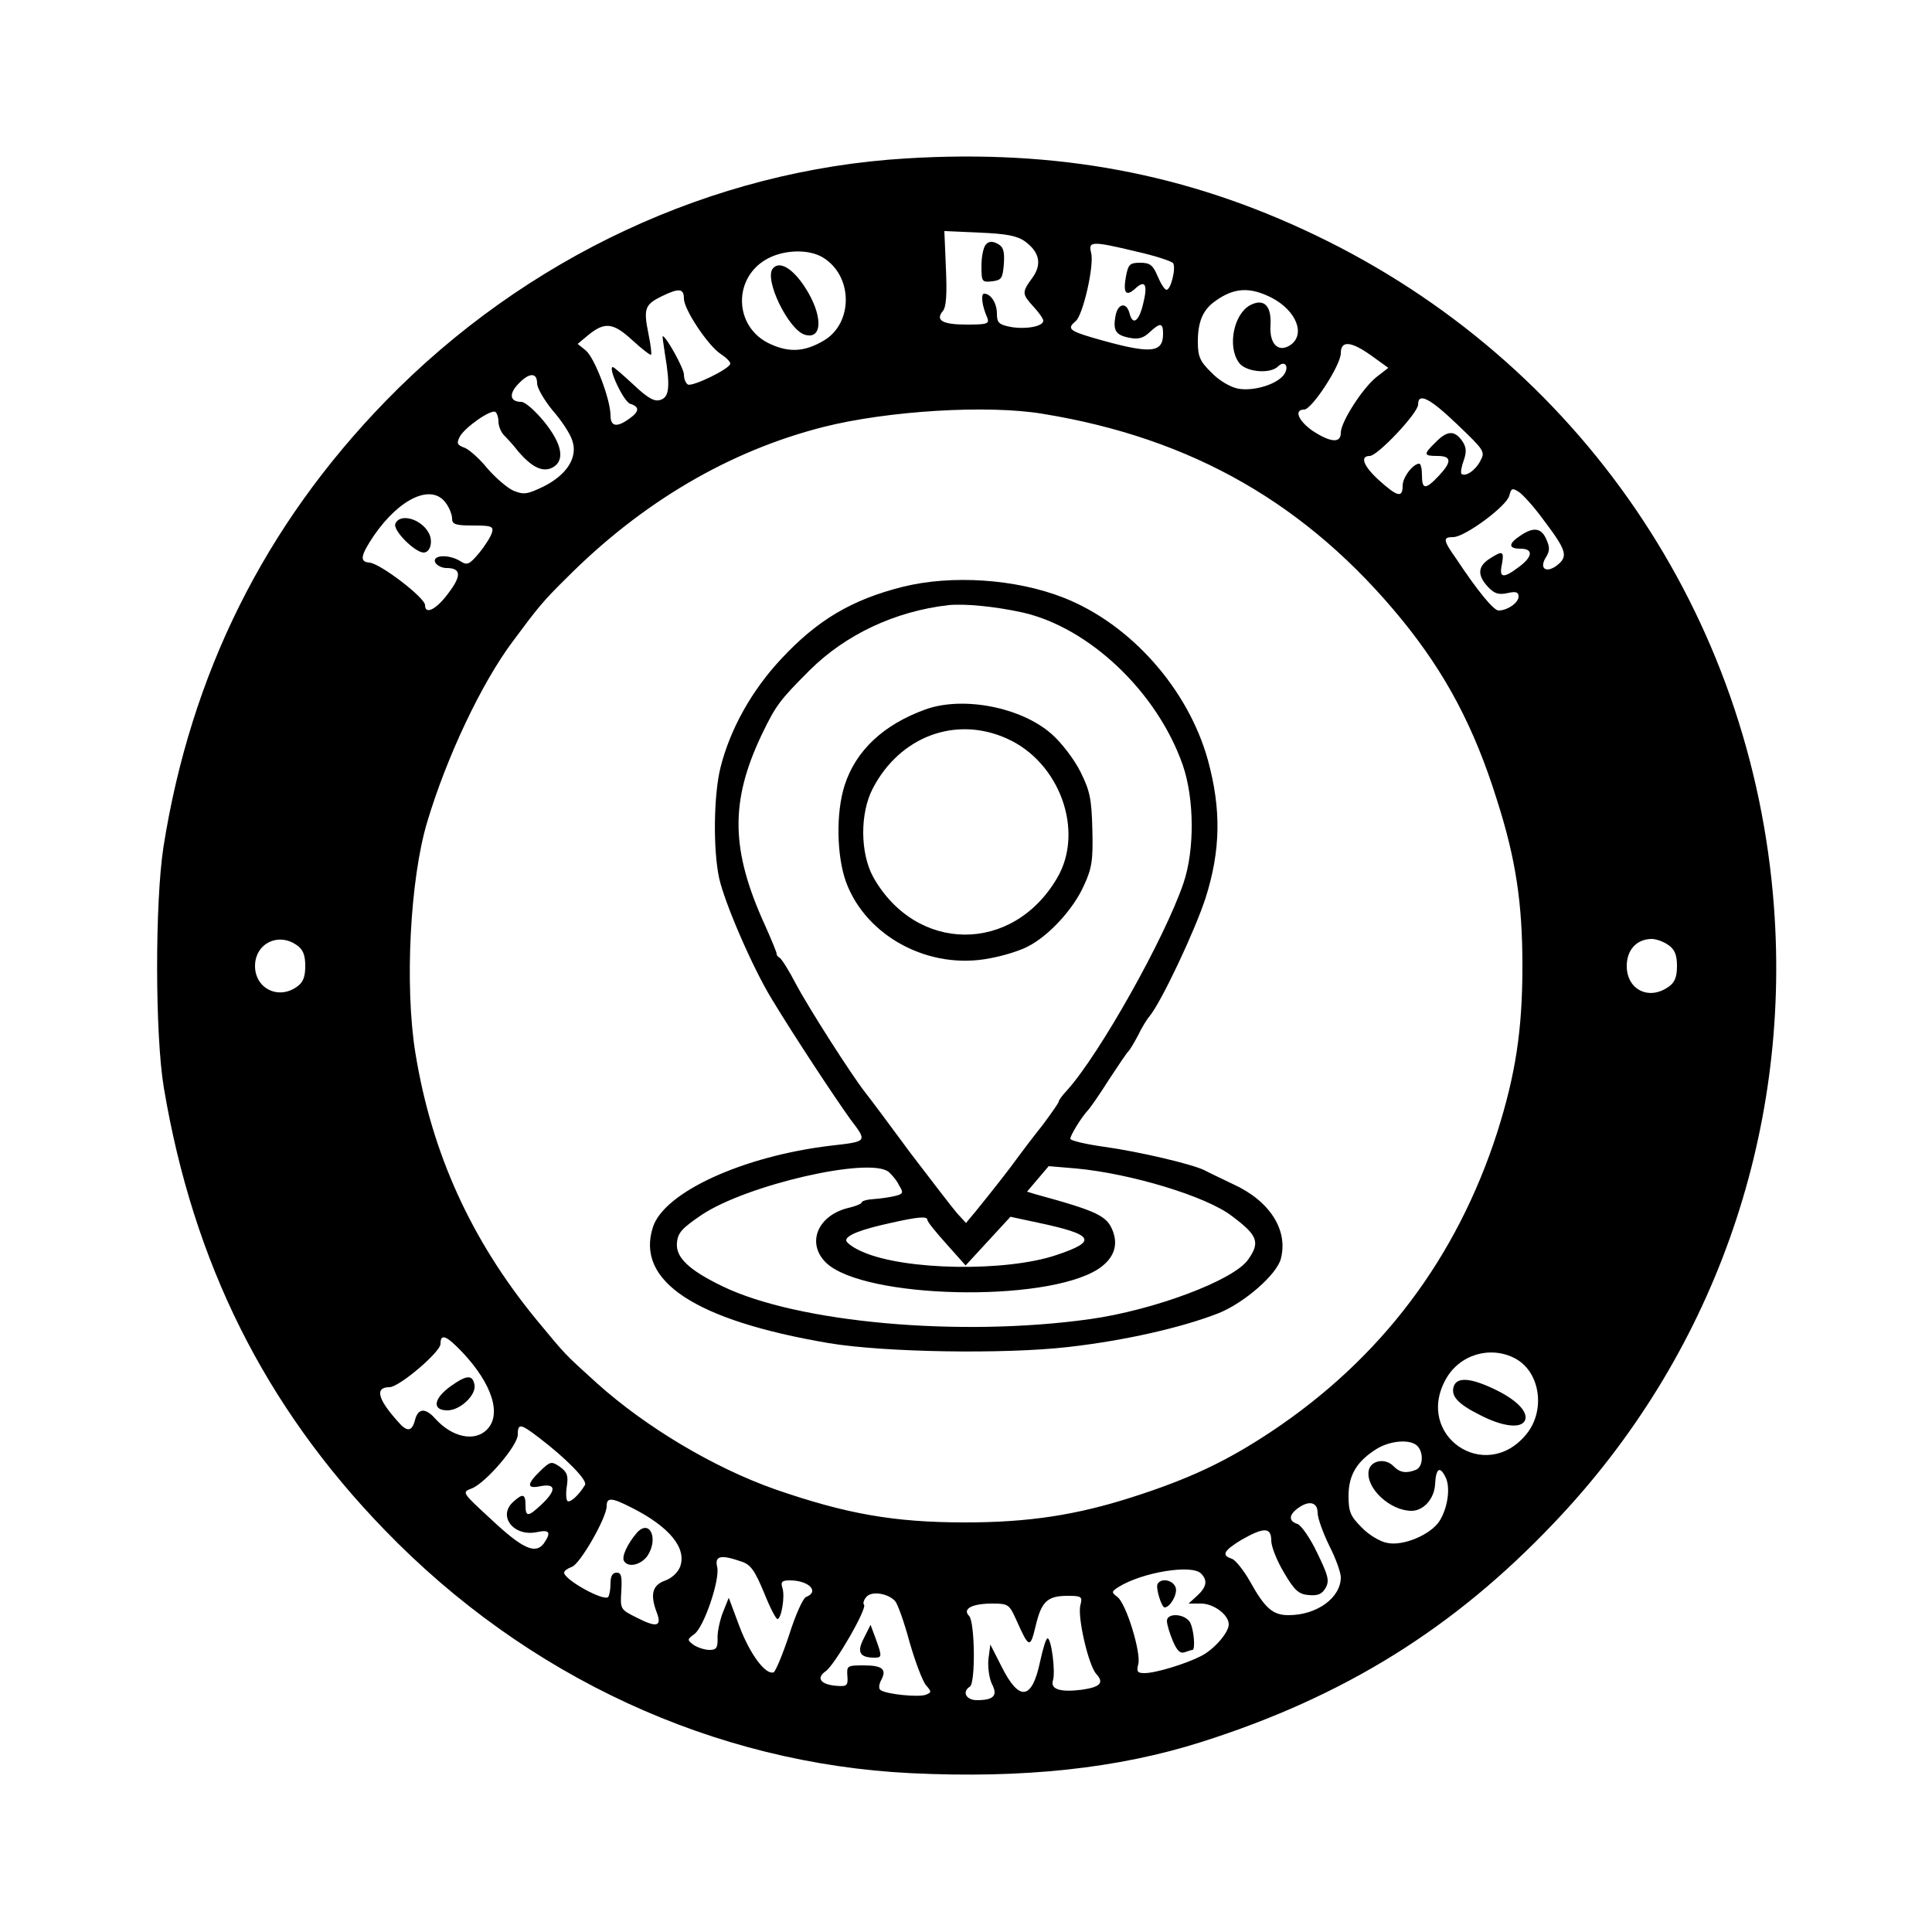 <?xml version="1.0" standalone="no"?>
<!DOCTYPE svg PUBLIC "-//W3C//DTD SVG 20010904//EN"
 "http://www.w3.org/TR/2001/REC-SVG-20010904/DTD/svg10.dtd">
<svg version="1.0" xmlns="http://www.w3.org/2000/svg"
 width="500pt" height="500pt" viewBox="0 0 500 500"
 preserveAspectRatio="xMidYMid meet">

<g transform="translate(0,500) scale(0.1,-0.1)"
fill="#000000" stroke="none">
<path d="M2345 4590 c-501 -30 -985 -256 -1347 -628 -313 -322 -504 -705 -575
-1154 -22 -143 -22 -486 1 -623 76 -453 261 -824 571 -1144 368 -381 853 -605
1363 -630 291 -14 535 12 752 81 368 117 652 293 912 567 409 429 613 1001
569 1594 -56 755 -504 1411 -1186 1738 -333 160 -669 223 -1060 199z m308
-215 c38 -28 44 -60 18 -95 -27 -37 -26 -41 4 -74 14 -15 25 -31 25 -36 0 -15
-46 -23 -85 -16 -30 6 -35 11 -35 34 0 28 -16 52 -33 52 -9 0 -6 -31 8 -62 6
-16 0 -18 -53 -18 -63 0 -82 11 -62 35 9 10 11 45 8 111 l-4 96 91 -4 c70 -3
97 -8 118 -23z m288 -26 c49 -11 91 -25 95 -30 8 -13 -6 -69 -17 -69 -5 0 -15
16 -23 35 -12 29 -20 35 -45 35 -27 0 -31 -4 -37 -35 -8 -44 0 -54 25 -31 25
23 32 9 19 -42 -11 -45 -27 -55 -35 -22 -8 29 -30 25 -36 -7 -7 -38 0 -50 35
-57 24 -5 37 -1 53 14 28 26 35 25 35 -4 0 -51 -33 -53 -182 -10 -61 18 -67
24 -44 43 19 16 48 144 40 176 -8 31 0 32 117 4z m-812 -15 c79 -47 80 -171 2
-216 -48 -28 -87 -31 -136 -9 -98 43 -100 177 -4 224 43 21 103 22 138 1z
m-359 -107 c0 -28 62 -121 95 -143 14 -9 25 -20 25 -25 0 -13 -99 -61 -110
-54 -6 4 -10 15 -10 26 0 15 -46 99 -55 99 -1 0 2 -21 6 -47 14 -84 11 -111
-12 -118 -15 -5 -32 4 -69 39 -27 25 -51 46 -54 46 -14 0 28 -90 45 -95 25 -8
24 -20 -3 -39 -32 -23 -48 -20 -48 9 0 41 -41 149 -64 168 l-21 17 24 20 c45
38 67 36 117 -10 25 -23 47 -40 49 -38 2 1 -1 26 -7 55 -13 64 -9 75 34 96 45
22 58 21 58 -6z m1520 3 c66 -34 90 -97 48 -124 -31 -19 -53 5 -50 52 3 51
-17 71 -53 52 -42 -23 -59 -106 -29 -148 17 -25 81 -31 102 -10 16 16 29 1 16
-20 -17 -26 -78 -45 -119 -38 -21 4 -50 21 -70 42 -30 29 -35 42 -35 80 0 51
13 82 44 104 49 36 90 38 146 10z m260 -151 l43 -31 -31 -24 c-36 -29 -92
-116 -92 -144 0 -28 -27 -25 -73 5 -37 26 -49 55 -22 55 20 0 95 115 95 146 0
34 27 31 80 -7z m-2160 -71 c0 -12 18 -43 40 -70 23 -26 46 -61 51 -78 15 -43
-13 -88 -74 -119 -42 -20 -51 -22 -78 -11 -16 7 -46 33 -67 57 -20 25 -47 49
-59 54 -20 7 -22 12 -13 29 13 24 80 71 92 64 4 -3 8 -14 8 -25 0 -11 6 -26
13 -34 7 -7 25 -26 38 -43 36 -42 64 -55 89 -42 33 18 25 61 -22 119 -23 28
-49 51 -59 51 -29 0 -33 20 -8 46 28 30 49 31 49 2z m2382 -107 c70 -67 72
-70 59 -94 -13 -25 -39 -42 -49 -33 -2 3 0 18 6 34 8 23 7 35 -4 51 -20 28
-39 27 -69 -4 -32 -31 -31 -35 5 -35 37 0 38 -15 3 -52 -34 -36 -43 -35 -43 2
0 17 -3 30 -7 30 -16 0 -43 -35 -43 -57 0 -32 -13 -29 -60 13 -41 37 -52 64
-25 64 20 0 125 111 125 133 0 32 30 17 102 -52z m-1073 28 c387 -63 685 -234
930 -534 112 -138 186 -276 245 -465 49 -153 66 -267 66 -430 0 -167 -18 -281
-65 -430 -105 -326 -301 -586 -585 -775 -116 -77 -211 -122 -361 -170 -144
-46 -267 -65 -431 -65 -185 0 -308 22 -493 86 -158 56 -333 160 -461 275 -87
79 -78 70 -156 164 -169 206 -271 431 -313 690 -28 172 -14 451 31 599 50 167
140 358 221 466 66 89 79 105 139 164 195 196 421 329 665 391 166 42 425 58
568 34z m1293 -271 c62 -82 67 -97 39 -120 -29 -23 -49 -10 -30 20 10 16 10
26 1 46 -13 30 -33 33 -67 10 -32 -21 -32 -34 0 -34 34 0 32 -21 -5 -48 -40
-30 -51 -28 -43 8 6 34 2 36 -32 14 -31 -20 -32 -43 -4 -73 16 -17 27 -21 50
-16 22 5 29 3 29 -9 0 -16 -29 -36 -52 -36 -13 1 -53 49 -110 135 -34 48 -34
55 -7 55 30 0 138 80 145 107 5 20 8 21 26 9 11 -8 38 -38 60 -68z m-2838 40
c9 -12 16 -30 16 -40 0 -15 9 -18 54 -18 48 0 54 -2 49 -19 -3 -10 -18 -34
-33 -52 -25 -30 -31 -33 -49 -21 -30 18 -72 16 -65 -3 4 -8 17 -15 29 -15 38
0 40 -19 7 -63 -31 -43 -62 -60 -62 -33 0 19 -116 108 -144 110 -26 2 -23 18
11 69 68 99 151 136 187 85z m-386 -1144 c16 -11 22 -25 22 -54 0 -29 -6 -43
-22 -54 -48 -34 -108 -4 -108 54 0 58 60 88 108 54z m3550 0 c16 -11 22 -25
22 -54 0 -29 -6 -43 -22 -54 -51 -36 -108 -7 -108 54 0 42 26 70 65 70 11 0
31 -7 43 -16z m-3121 -1054 c77 -82 102 -161 63 -200 -32 -32 -90 -20 -134 29
-25 28 -44 27 -52 -4 -8 -31 -21 -32 -46 -2 -51 57 -58 87 -20 87 25 0 132 91
132 112 0 28 15 22 57 -22z m2723 -15 c66 -34 81 -135 30 -197 -106 -129 -290
-3 -208 143 35 63 114 87 178 54z m-2526 -205 c71 -54 127 -111 120 -123 -15
-25 -37 -46 -45 -42 -4 3 -5 20 -2 39 4 27 1 36 -18 50 -22 15 -25 14 -51 -11
-36 -35 -35 -47 2 -39 39 7 40 -11 2 -47 -35 -33 -42 -34 -42 -2 0 29 -7 31
-32 8 -41 -37 2 -91 62 -78 33 7 37 -1 17 -30 -22 -28 -55 -13 -137 64 -75 69
-75 69 -49 79 36 14 119 111 119 139 0 30 7 29 54 -7z m2274 -22 c17 -17 15
-55 -4 -62 -25 -10 -42 -7 -58 10 -22 22 -60 14 -64 -13 -7 -45 56 -103 111
-103 31 0 59 31 61 69 2 40 12 48 26 20 15 -26 7 -82 -15 -116 -23 -35 -94
-65 -135 -56 -18 3 -48 21 -66 40 -29 29 -34 40 -34 82 0 54 22 90 74 122 35
21 86 25 104 7z m-2035 -159 c100 -50 145 -106 127 -154 -6 -15 -22 -30 -40
-36 -32 -12 -38 -36 -20 -83 13 -35 0 -39 -51 -13 -44 22 -44 22 -41 70 2 37
0 47 -12 47 -11 0 -16 -9 -16 -28 0 -16 -3 -31 -6 -35 -12 -12 -114 45 -114
63 0 5 9 11 20 15 21 7 90 127 90 157 0 23 12 23 63 -3z m1777 -14 c0 -14 14
-52 30 -85 17 -33 30 -70 30 -82 0 -53 -62 -98 -135 -98 -41 0 -61 17 -101 89
-16 28 -37 54 -46 57 -28 9 -21 21 25 49 58 33 77 33 77 -2 0 -16 15 -53 33
-83 27 -46 38 -56 64 -58 24 -2 34 2 44 19 10 19 6 32 -22 90 -18 38 -41 71
-51 75 -23 7 -23 23 0 40 29 22 52 17 52 -11z m-1492 -126 c25 -8 35 -23 59
-80 15 -38 31 -69 35 -69 10 0 20 58 13 80 -5 16 -2 20 19 20 49 0 78 -29 42
-43 -8 -3 -28 -48 -44 -99 -17 -51 -35 -94 -40 -96 -21 -7 -61 47 -88 118
l-28 75 -14 -35 c-8 -19 -15 -50 -15 -67 1 -28 -3 -33 -21 -33 -12 0 -30 6
-41 13 -17 13 -17 14 2 28 25 18 67 142 59 174 -7 29 10 32 62 14z m1190 -31
c18 -18 15 -35 -10 -58 l-22 -20 32 0 c33 0 72 -29 72 -54 0 -21 -38 -65 -72
-82 -39 -20 -117 -44 -146 -44 -19 0 -21 4 -16 24 7 30 -31 155 -54 173 -16
12 -16 14 3 26 61 38 189 59 213 35z m-792 -71 c7 -7 24 -55 38 -107 15 -52
34 -102 43 -112 14 -16 14 -18 -1 -24 -18 -7 -101 1 -117 12 -5 3 -5 13 1 25
16 29 4 39 -45 39 -42 0 -44 -1 -42 -27 2 -25 -1 -28 -27 -26 -42 3 -55 20
-29 38 24 17 108 163 99 172 -3 3 -1 12 6 20 13 16 55 10 74 -10z m480 -11
c-8 -31 21 -156 41 -178 21 -23 11 -34 -37 -41 -56 -7 -82 1 -75 24 7 22 -4
109 -14 109 -4 0 -12 -27 -19 -59 -21 -101 -54 -106 -100 -14 l-29 57 -5 -38
c-2 -21 2 -49 9 -64 16 -30 5 -42 -39 -42 -28 0 -39 22 -18 35 15 9 13 168 -2
183 -18 18 7 32 60 32 41 0 44 -2 62 -42 33 -74 36 -75 50 -17 15 64 30 79 83
79 36 0 39 -2 33 -24z"/>
<path d="M2552 4368 c-7 -7 -12 -32 -12 -56 0 -41 1 -43 28 -40 24 3 27 8 30
45 2 33 -1 44 -16 52 -13 7 -22 7 -30 -1z"/>
<path d="M2000 4305 c-23 -28 40 -157 82 -171 48 -15 48 51 1 123 -32 49 -66
69 -83 48z"/>
<path d="M2335 3481 c-131 -33 -220 -86 -313 -186 -76 -81 -132 -181 -157
-280 -18 -70 -20 -212 -4 -287 14 -64 86 -231 136 -313 58 -96 163 -255 204
-312 44 -58 45 -57 -51 -68 -227 -27 -430 -120 -460 -210 -46 -140 108 -242
455 -301 144 -24 454 -29 620 -10 149 17 296 51 390 88 66 27 150 100 160 141
19 74 -29 149 -123 192 -31 15 -65 31 -74 36 -31 16 -172 49 -260 61 -49 7
-88 16 -88 21 0 9 29 56 45 73 6 6 31 42 55 80 25 38 47 71 51 74 3 3 14 21
24 40 9 19 23 42 30 50 30 36 117 220 145 306 39 123 41 229 6 357 -51 184
-200 352 -373 420 -124 49 -291 60 -418 28z m311 -66 c173 -39 349 -206 415
-395 30 -87 31 -219 2 -305 -49 -144 -217 -442 -300 -535 -13 -14 -23 -27 -23
-31 0 -3 -19 -30 -42 -61 -24 -30 -52 -67 -63 -82 -22 -31 -71 -93 -110 -141
l-25 -30 -23 25 c-12 14 -66 84 -120 155 -53 72 -106 143 -118 158 -36 46
-146 218 -180 282 -17 33 -36 63 -41 66 -5 3 -9 8 -8 10 1 2 -13 36 -30 74
-89 195 -91 320 -9 493 37 77 47 90 125 168 93 92 220 152 359 168 41 4 118
-3 191 -19z m-346 -1448 c8 -7 21 -22 27 -35 12 -19 10 -22 -10 -27 -12 -3
-37 -7 -54 -8 -18 -1 -33 -5 -33 -9 0 -3 -14 -9 -30 -13 -84 -18 -115 -93 -61
-144 99 -92 564 -103 702 -16 40 26 54 60 39 99 -15 39 -38 51 -199 95 l-23 7
28 33 28 33 71 -6 c141 -13 337 -72 403 -123 67 -50 74 -68 42 -113 -38 -54
-245 -131 -410 -154 -337 -47 -756 -9 -950 85 -87 42 -122 75 -118 113 2 26
14 38 64 72 117 78 435 151 484 111z m100 -124 c0 -5 23 -33 50 -63 l49 -55
58 63 58 63 70 -15 c147 -31 157 -48 49 -84 -130 -44 -392 -40 -501 8 -24 10
-43 24 -43 30 0 13 37 28 115 45 71 16 95 18 95 8z"/>
<path d="M2395 3164 c-108 -39 -180 -106 -209 -196 -23 -71 -21 -184 4 -252
53 -141 216 -227 372 -196 34 6 79 20 99 31 53 27 117 96 144 157 21 45 24 66
22 145 -2 79 -6 100 -31 150 -16 32 -49 75 -74 97 -79 70 -230 99 -327 64z
m210 -75 c138 -61 202 -240 131 -361 -115 -197 -365 -195 -476 2 -34 62 -35
165 -1 230 70 134 214 188 346 129z"/>
<path d="M1023 3644 c-6 -17 50 -73 73 -74 18 0 25 29 14 50 -20 38 -76 53
-87 24z"/>
<path d="M1167 1413 c-45 -32 -50 -63 -9 -63 33 0 75 40 70 66 -5 27 -20 26
-61 -3z"/>
<path d="M3763 1414 c-10 -26 9 -47 67 -76 60 -31 108 -36 117 -13 8 22 -24
54 -82 81 -59 28 -93 30 -102 8z"/>
<path d="M1648 1033 c-24 -28 -40 -62 -33 -73 11 -18 44 -10 61 14 29 45 5 96
-28 59z"/>
<path d="M2996 901 c-6 -9 10 -61 18 -61 14 0 33 33 29 50 -5 20 -37 28 -47
11z"/>
<path d="M3020 805 c0 -9 7 -32 15 -51 11 -26 19 -34 31 -30 8 3 18 6 20 6 8
0 4 52 -6 71 -13 23 -60 26 -60 4z"/>
<path d="M2236 761 c-19 -36 -12 -51 27 -51 20 0 20 3 3 50 l-13 35 -17 -34z"/>
</g>
</svg>
